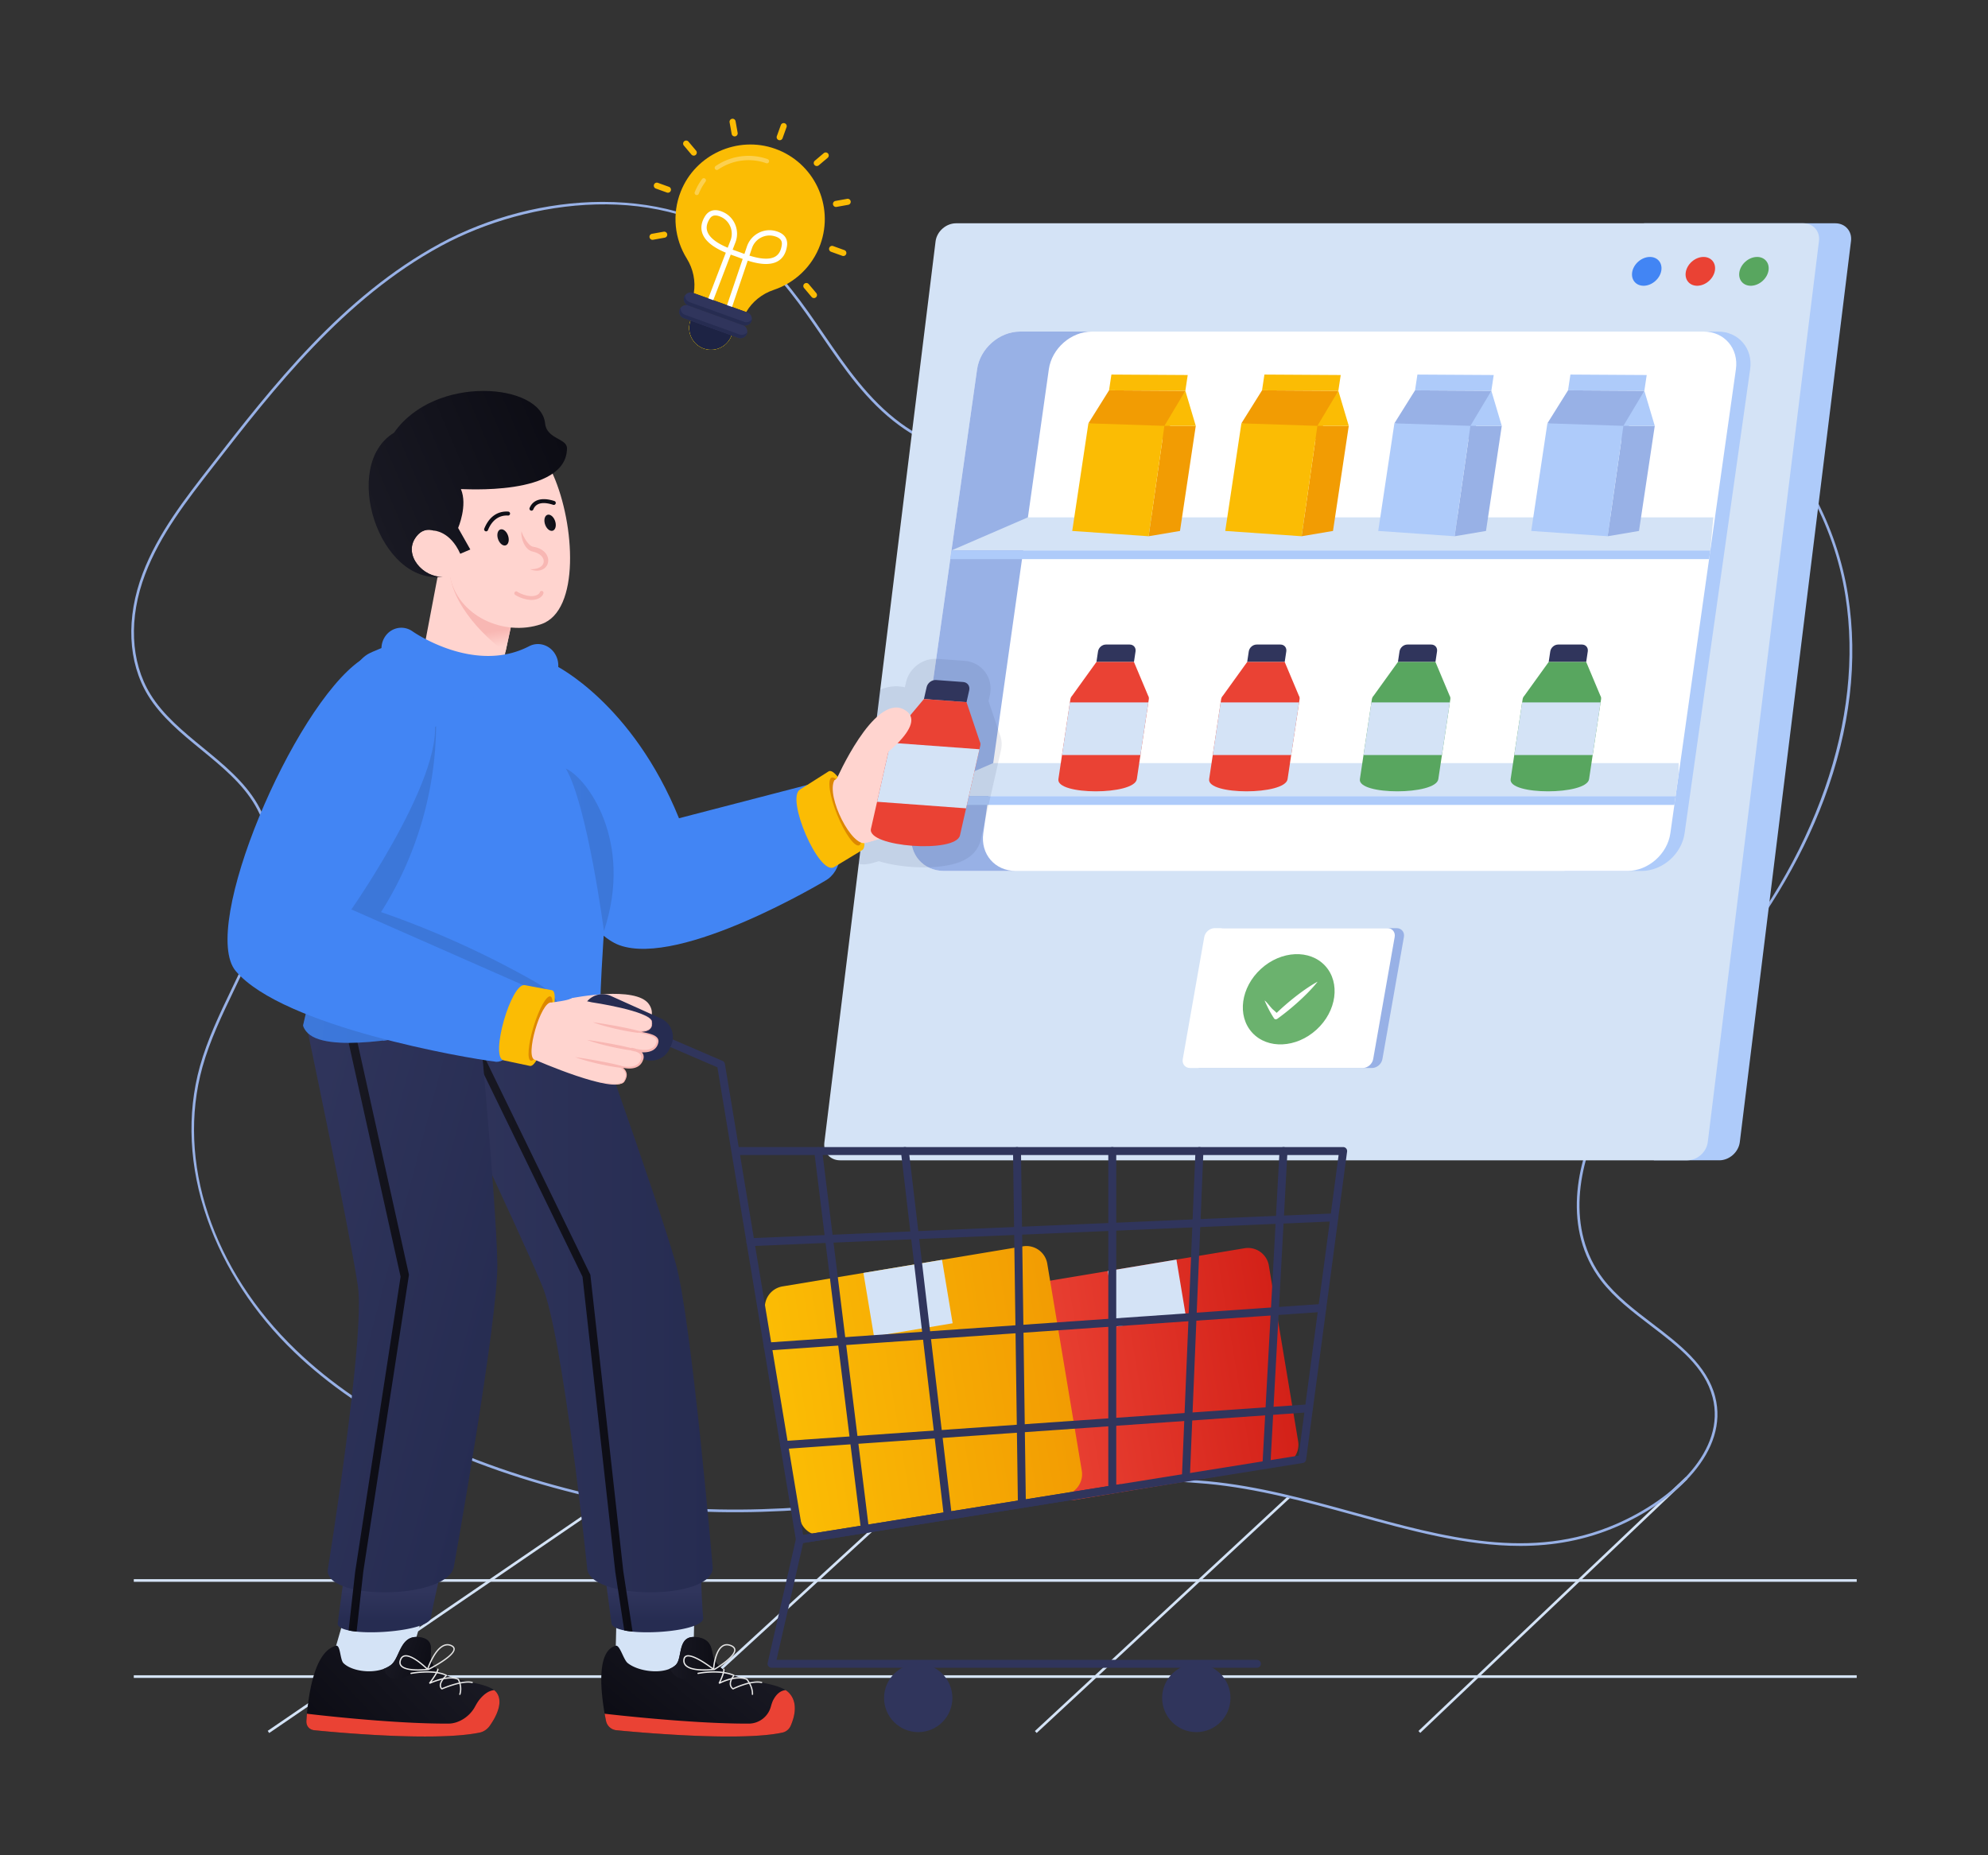 <svg xmlns="http://www.w3.org/2000/svg" enable-background="new 0 0 750 700" viewBox="0 0 750 700"><rect x="0" y="0" width="750" height="700" fill="#333333" stroke="none"/><path fill="#d4e3f6" d="M87.749 609.178h155.232v1.001H87.749z" transform="rotate(-34.341 165.365 609.678)" class="colord4e3f6 svgShape"/><path fill="#d4e3f6" d="M228.964 609.179H358.51v.999H228.964z" transform="rotate(-42.545 293.737 609.678)" class="colord4e3f6 svgShape"/><path fill="#d4e3f6" d="M373.34 608.605h130.521v.999H373.34z" transform="rotate(-42.861 438.6 609.105)" class="colord4e3f6 svgShape"/><path fill="#d4e3f6" d="M516.345 605.075H655.42v1H516.345z" transform="rotate(-43.535 585.883 605.575)" class="colord4e3f6 svgShape"/><path fill="#d4e3f6" d="M50.473 632.083h650v1h-650zM50.473 595.824h650v1h-650z" class="colord4e3f6 svgShape"/><path fill="#98b1e6" d="M573.49 583.277c-20.477 0-41.216-5.712-62.701-11.63-17.912-4.935-36.434-10.037-55.31-11.792-34.961-3.256-69.685.857-103.266 4.833-42.623 5.046-86.7 10.262-130.365-.057-47.628-11.26-84.91-29.586-110.813-54.467-14.99-14.392-26.338-31.763-32.82-50.232-6.874-19.582-7.84-39.502-2.797-57.605 2.81-10.086 7.452-19.757 11.942-29.11 3.01-6.27 6.123-12.753 8.652-19.299 5.344-13.8 9.725-33.686.245-50.05-4.811-8.294-12.686-14.74-20.302-20.975-7.443-6.095-15.14-12.396-20.085-20.469-7.683-12.546-8.42-29.363-2.023-46.14 5.72-15.028 15.884-28.084 25.713-40.709 23.207-29.846 49.51-63.674 86.467-83.7 18.543-10.04 40.178-15.615 60.92-15.7h.48c22.47 0 42.161 6.367 56.981 18.43 10.853 8.841 18.78 20.42 26.447 31.619 8.26 12.064 16.8 24.54 28.97 33.456 20.295 14.869 50.407 19.325 82.605 12.226 22.372-4.922 43.496-14.434 63.925-23.633 5.29-2.382 10.761-4.845 16.166-7.19 24.51-10.63 53.615-21.295 83.666-19.744 26.783 1.379 52.97 13.176 73.739 33.219 19.963 19.264 33.197 44.128 37.261 70.009 3.877 24.689.836 50.58-9.04 76.954-8.835 23.59-23.265 47.335-41.732 68.666-3.74 4.32-7.689 8.624-11.506 12.787-11.02 12.015-22.416 24.44-30.134 38.676-9.312 17.192-14.197 42.212.019 60.876 4.912 6.44 11.867 11.745 18.593 16.873 10.138 7.73 20.622 15.724 23.687 27.576 5.277 20.4-14.707 39.267-36.853 48.917-12.218 5.322-24.427 7.385-36.732 7.385zm-144.555-25.6c8.852 0 17.733.353 26.636 1.182 18.964 1.764 37.53 6.877 55.483 11.823 34.22 9.426 66.542 18.33 98.768 4.294 21.756-9.48 41.413-27.922 36.283-47.751-2.978-11.517-12.861-19.052-23.325-27.03-6.778-5.17-13.788-10.514-18.782-17.063-14.505-19.042-9.563-44.491-.102-61.959 7.777-14.344 19.214-26.814 30.276-38.875 3.813-4.157 7.757-8.457 11.487-12.766 39.42-45.535 57.842-98.316 50.54-144.811-8.586-54.675-56.932-99.648-110.063-102.384-29.837-1.532-58.814 9.081-83.217 19.664-5.399 2.34-10.866 4.803-16.153 7.184-20.476 9.22-41.648 18.753-64.12 23.698-32.481 7.162-62.884 2.643-83.412-12.397-12.307-9.016-20.897-21.563-29.204-33.697-7.627-11.14-15.513-22.659-26.254-31.408-33.517-27.284-84.287-20.486-117.273-2.627-36.772 19.926-63.007 53.666-86.154 83.435-9.784 12.568-19.901 25.563-25.567 40.45-6.287 16.486-5.58 32.983 1.94 45.263 4.857 7.928 12.488 14.175 19.867 20.216 7.684 6.292 15.63 12.797 20.533 21.247 9.679 16.708 5.245 36.91-.177 50.914-2.544 6.582-5.665 13.084-8.683 19.372-4.471 9.313-9.094 18.944-11.88 28.944-9.886 35.481 3.658 76.423 35.346 106.848 25.772 24.755 62.9 42.996 110.35 54.215 43.496 10.278 87.48 5.072 130.018.036 25.093-2.97 50.828-6.016 76.84-6.016z" class="color98b1e6 svgShape"/><path fill="#d4e3f6" d="m262.022 606.872-.654 26.868-23.126 2.542-5.13-3.414-.797-11.916.612-25.212z" class="colord4e3f6 svgShape"/><linearGradient id="a" x1="137.815" x2="105.103" y1="49.624" y2="91.405" gradientTransform="rotate(1.388 -23322.043 6050.56)" gradientUnits="userSpaceOnUse"><stop offset="0" stop-color="#191923" class="stopColor191923 svgShape"/><stop offset="1" stop-color="#0c0c14" class="stopColor0c0c14 svgShape"/></linearGradient><path fill="url(#a)" d="M299.169 648.822h-.013a20.625 20.625 0 0 1-.88 2.365 4.398 4.398 0 0 1-3.072 2.512c-.667.143-1.386.284-2.132.4-16.219 2.656-49.943-.247-60.489-1.272a4.444 4.444 0 0 1-3.959-3.545c-.19-.92-.354-1.799-.518-2.678-2.135-12.586-2.083-23.978 4.204-25.655 1.535-.4 2.897 5.256 4.497 6.528 3.617 2.887 11.16 4.105 15.823 2.176.885-.376 1.652-.849 2.29-1.443 2.77-2.626.344-11.438 7.895-10.512 6.414.78 5.46 5.677 6.503 8.037.766 1.755 1.993 3.125 3.491 4.236 6.477 4.706 18.33 4.358 23.58 7.722.483.303.913.645 1.275 1.026 2.845 2.986 2.428 7.049 1.505 10.103z"/><linearGradient id="b" x1="113.897" x2="134.078" y1="54.125" y2="54.125" gradientTransform="rotate(1.388 -23322.043 6050.56)" gradientUnits="userSpaceOnUse"><stop offset="0" stop-color="#191923" class="stopColor191923 svgShape"/><stop offset="1" stop-color="#0c0c14" class="stopColor0c0c14 svgShape"/></linearGradient><path fill="url(#b)" d="M272.81 629.97c-.201.05-.44.083-.732.063-1.788-.084-3.212-.45-4.99.143-1.846.619-3.49 1.693-5.273 2.459-1.782.765-3.848 1.192-5.648.46-1.55-.635-2.63-2.014-3.537-3.442.885-.376 1.652-.849 2.29-1.443 2.77-2.626.344-11.438 7.895-10.512 6.414.78 5.46 5.677 6.503 8.037.766 1.755 1.993 3.125 3.491 4.236z"/><path fill="#ea4234" d="M299.165 648.827h-.013a20.637 20.637 0 0 1-.88 2.366 4.397 4.397 0 0 1-3.072 2.511c-.667.144-1.386.285-2.132.4-16.22 2.656-49.943-.246-60.488-1.271a4.445 4.445 0 0 1-3.96-3.545c-.19-.92-.354-1.8-.518-2.68l.013-.012s32.175 3.817 54.354 3.731a8.683 8.683 0 0 0 8.336-6.359c.293-1.062.616-2.012.941-2.602.737-1.375 1.763-2.677 3.184-3.305.47-.2.95-.322 1.455-.363.483.304.912.646 1.275 1.026 2.845 2.987 2.428 7.049 1.505 10.103z" class="colorea4234 svgShape"/><linearGradient id="c" x1="132.485" x2="145.612" y1="62.663" y2="62.663" gradientTransform="rotate(1.388 -23322.043 6050.56)" gradientUnits="userSpaceOnUse"><stop offset="0" stop-color="#ececec" class="stopColorececec svgShape"/><stop offset=".987" stop-color="#e0e0e0" class="stopColore0e0e0 svgShape"/></linearGradient><path fill="url(#c)" d="M283.869 639.513h-.01a.25.25 0 0 1-.24-.26c.113-2.703-1.74-5.095-2.026-5.447-4.119-1.673-10.096 1.503-10.157 1.535l-.343-.33c2.01-4.095 1.755-5.058 1.743-5.097a.243.243 0 0 1 .13-.323.258.258 0 0 1 .333.134c.07.159.317 1.113-1.44 4.85 1.72-.808 6.425-2.699 9.983-1.207l.093.068c.095.109 2.313 2.723 2.184 5.838a.25.25 0 0 1-.25.239z"/><linearGradient id="d" x1="124.421" x2="148.958" y1="62.254" y2="62.254" gradientTransform="rotate(1.388 -23322.043 6050.56)" gradientUnits="userSpaceOnUse"><stop offset="0" stop-color="#ececec" class="stopColorececec svgShape"/><stop offset=".987" stop-color="#e0e0e0" class="stopColore0e0e0 svgShape"/></linearGradient><path fill="url(#d)" d="m276.637 637.44-.265-.027c-.649-.508-1.01-1.145-1.076-1.893-.12-1.367.79-2.721 1.225-3.283-5.36-2.156-13.028-.638-13.106-.622a.254.254 0 0 1-.295-.195.25.25 0 0 1 .196-.295c.332-.066 8.199-1.623 13.711.782l.086.397c-.015.016-1.455 1.642-1.32 3.174.05.557.308 1.043.769 1.443 1.034-.494 7.005-3.231 10.819-2.363a.25.25 0 0 1-.11.488c-3.925-.888-10.567 2.361-10.634 2.394z"/><linearGradient id="e" x1="118.951" x2="138.548" y1="53.667" y2="53.667" gradientTransform="rotate(1.388 -23322.043 6050.56)" gradientUnits="userSpaceOnUse"><stop offset="0" stop-color="#ececec" class="stopColorececec svgShape"/><stop offset=".987" stop-color="#e0e0e0" class="stopColore0e0e0 svgShape"/></linearGradient><path fill="url(#e)" d="M265.676 630.339c-2.506 0-5.559-.32-7.03-1.71-.648-.614-.943-1.386-.876-2.296.063-.845.4-1.406 1.003-1.67 2.427-1.061 8.616 3.49 10.205 4.706.159-1.604.87-6.835 3.483-8.517.952-.615 2.052-.693 3.27-.23 1.08.408 1.659 1.016 1.723 1.804.24 2.976-7.47 7.458-7.799 7.647l-.092.032c-.151.02-1.836.234-3.887.234zm3.854-.482h.006-.006zm-9.874-4.86a1.7 1.7 0 0 0-.682.124c-.425.187-.656.595-.705 1.25-.057.762.179 1.382.721 1.894 1.996 1.886 7.439 1.627 9.602 1.437-2.15-1.644-6.657-4.706-8.936-4.706zm14.582-4.169c-.543 0-1.046.148-1.506.444-2.508 1.614-3.157 7.086-3.273 8.337 2.198-1.276 7.673-4.95 7.496-7.143-.047-.58-.518-1.042-1.4-1.377-.461-.174-.9-.26-1.317-.26z"/><linearGradient id="f" x1="246.732" x2="246.732" y1="600.256" y2="612.033" gradientUnits="userSpaceOnUse"><stop offset="0" stop-color="#30355c" class="stopColor30355c svgShape"/><stop offset=".997" stop-color="#262c51" class="stopColor262c51 svgShape"/></linearGradient><path fill="url(#f)" d="M265.28 610.415c.388 3.818-14.48 5.976-24.866 5.349-.223-.011-.435-.032-.638-.042-.394-.031-.769-.072-1.133-.104-.284-.03-.567-.061-.84-.092-.071-.02-.152-.02-.223-.031a26.999 26.999 0 0 1-2.075-.338c-2.813-.562-4.695-1.467-4.834-2.783l-1.846-13.956-.649-4.911 3.96-.357 2.561-.238.456-.04 1.225-.109 1.094-.099.88-.08 25.995-2.39c0 .223.085 3.24.21 6.957.173 4.657.435 10.419.723 13.264z"/><linearGradient id="g" x1="159.996" x2="268.89" y1="479.368" y2="479.368" gradientUnits="userSpaceOnUse"><stop offset="0" stop-color="#30355c" class="stopColor30355c svgShape"/><stop offset=".997" stop-color="#262c51" class="stopColor262c51 svgShape"/></linearGradient><path fill="url(#g)" d="M268.89 591.49c-.024 12.483-47.426 12.392-47.402-.092 0 0-9.046-87.228-16.896-106.146-8.849-21.36-44.596-96.51-44.596-96.51l35.708-30.812 20.813 6.662s31.512 87.475 38.46 112.263c5.923 21.161 13.913 114.634 13.913 114.634z"/><linearGradient id="h" x1="176.461" x2="238.643" y1="503.684" y2="503.684" gradientUnits="userSpaceOnUse"><stop offset="0" stop-color="#191923" class="stopColor191923 svgShape"/><stop offset="1" stop-color="#0c0c14" class="stopColor0c0c14 svgShape"/></linearGradient><path fill="url(#h)" d="M238.643 615.618c-.284-.03-.567-.061-.84-.092-.071-.02-.152-.02-.223-.031a26.999 26.999 0 0 1-2.075-.338l-2.38-15.546-.99-6.461-12.37-111.432-43.304-88.941 2.857-1.027 43.405 89.224.02.142 12.41 111.756 1.12 7.302 2.37 15.444z"/><path fill="#d4e3f6" d="m160.23 606.872-7.772 26.868-23.8 2.542-4.225-3.414 2.36-11.916 7.291-25.212z" class="colord4e3f6 svgShape"/><linearGradient id="i" x1="1986.679" x2="1953.968" y1="4.683" y2="46.465" gradientTransform="matrix(.993 .024 -.289 1 -1800.855 568.499)" gradientUnits="userSpaceOnUse"><stop offset="0" stop-color="#191923" class="stopColor191923 svgShape"/><stop offset="1" stop-color="#0c0c14" class="stopColor0c0c14 svgShape"/></linearGradient><path fill="url(#i)" d="M186.263 648.822h-.013a28.309 28.309 0 0 1-1.507 2.365c-.915 1.286-2.298 2.214-3.737 2.512-.705.143-1.462.284-2.238.4-16.922 2.656-49.877-.247-60.151-1.272-1.911-.18-3.142-1.612-3.02-3.545.053-.92.122-1.799.19-2.678 1.2-12.586 4.27-23.978 11.002-25.655 1.64-.4 1.503 5.256 2.767 6.528 2.852 2.887 10.073 4.105 15.247 2.176.984-.376 1.876-.849 2.672-1.443 3.465-2.626 3.374-11.438 10.68-10.512 6.207.78 3.955 5.677 4.373 8.037.301 1.755 1.165 3.125 2.37 4.236 5.23 4.706 17.174 4.358 21.533 7.722.403.303.742.645 1.003 1.026 2.054 2.986.561 7.049-1.171 10.103z"/><linearGradient id="j" x1="1962.762" x2="1982.943" y1="9.184" y2="9.184" gradientTransform="matrix(.993 .024 -.289 1 -1800.855 568.499)" gradientUnits="userSpaceOnUse"><stop offset="0" stop-color="#191923" class="stopColor191923 svgShape"/><stop offset="1" stop-color="#0c0c14" class="stopColor0c0c14 svgShape"/></linearGradient><path fill="url(#j)" d="M164.897 629.97a2.535 2.535 0 0 1-.747.063c-1.767-.084-3.093-.45-5.029.143-2.009.619-3.938 1.693-5.923 2.459-1.985.765-4.165 1.192-5.77.46-1.381-.635-2.097-2.014-2.625-3.442.984-.376 1.876-.849 2.672-1.443 3.465-2.626 3.374-11.438 10.68-10.512 6.207.78 3.955 5.677 4.373 8.037.301 1.755 1.165 3.125 2.37 4.236z"/><path fill="#ea4234" d="M186.258 648.827h-.014a28.308 28.308 0 0 1-1.506 2.366c-.916 1.286-2.298 2.213-3.737 2.511a41.82 41.82 0 0 1-2.238.4c-16.923 2.656-49.878-.246-60.152-1.271-1.91-.18-3.141-1.613-3.02-3.545.054-.92.123-1.8.191-2.68l.017-.012s31.164 3.817 53.365 3.731c3.89-.015 7.995-2.613 10.02-6.359.575-1.062 1.15-2.012 1.632-2.602 1.1-1.375 2.472-2.677 4.06-3.305a5.52 5.52 0 0 1 1.55-.363c.403.304.741.646 1.003 1.026 2.054 2.987.56 7.049-1.171 10.103z" class="colorea4234 svgShape"/><linearGradient id="k" x1="1981.334" x2="1994.486" y1="17.721" y2="17.721" gradientTransform="matrix(.993 .024 -.289 1 -1800.855 568.499)" gradientUnits="userSpaceOnUse"><stop offset="0" stop-color="#ececec" class="stopColorececec svgShape"/><stop offset=".987" stop-color="#e0e0e0" class="stopColore0e0e0 svgShape"/></linearGradient><path fill="url(#k)" d="M173.495 639.513a.251.251 0 0 1-.24-.323c.812-2.645-.339-4.983-.561-5.398-3.675-1.655-10.477 1.523-10.546 1.555l-.306-.376c3.094-4.095 3.107-5.08 3.107-5.12-.025-.136.066-.255.202-.28.133-.028.267.076.292.211.029.158.023 1.097-2.641 4.736 2.021-.83 7.07-2.609 10.177-1.146l.108.099c.066.11 1.604 2.744.648 5.865a.25.25 0 0 1-.24.177z"/><linearGradient id="l" x1="1973.275" x2="1997.833" y1="17.317" y2="17.317" gradientTransform="matrix(.993 .024 -.289 1 -1800.855 568.499)" gradientUnits="userSpaceOnUse"><stop offset="0" stop-color="#ececec" class="stopColorececec svgShape"/><stop offset=".987" stop-color="#e0e0e0" class="stopColore0e0e0 svgShape"/></linearGradient><path fill="url(#l)" d="m166.795 637.445-.276-.051a2.042 2.042 0 0 1-.636-1.576c.051-1.476 1.49-3.013 2.115-3.613-4.784-2.11-12.786-.605-12.868-.59-.136.035-.267-.061-.293-.198a.25.25 0 0 1 .198-.292c.35-.07 8.63-1.625 13.518.787l.052.414c-.022.019-2.166 1.882-2.222 3.51-.014.414.108.77.375 1.081 1.159-.492 7.853-3.219 11.435-2.358a.25.25 0 0 1-.118.486c-3.693-.892-11.205 2.367-11.28 2.4z"/><linearGradient id="m" x1="1967.805" x2="1987.42" y1="8.726" y2="8.726" gradientTransform="matrix(.993 .024 -.289 1 -1800.855 568.499)" gradientUnits="userSpaceOnUse"><stop offset="0" stop-color="#ececec" class="stopColorececec svgShape"/><stop offset=".987" stop-color="#e0e0e0" class="stopColore0e0e0 svgShape"/></linearGradient><path fill="url(#m)" d="M157.751 630.338c-2.504 0-5.48-.32-6.615-1.71-.519-.634-.622-1.427-.306-2.356.321-.948.892-1.522 1.696-1.708 2.75-.64 7.463 3.665 8.675 4.83.554-1.54 2.788-7.23 6.046-8.713.997-.453 2.004-.472 2.996-.056.852.359 1.294.871 1.316 1.524.095 2.898-8.786 7.424-9.799 7.931l-.08.025c-.155.02-1.885.233-3.929.233zm3.897-.481h.007-.007zm-8.51-4.86c-.173 0-.34.017-.5.054-.632.146-1.069.599-1.335 1.38-.26.767-.188 1.383.22 1.88 1.526 1.87 7.134 1.569 9.265 1.382-1.182-1.122-5.147-4.697-7.65-4.697zm15.674-4.17c-.453 0-.906.103-1.358.309-3.04 1.383-5.24 6.946-5.78 8.428 2.765-1.4 9.456-5.252 9.385-7.399-.014-.446-.345-.799-1.01-1.079a3.158 3.158 0 0 0-1.237-.259z"/><linearGradient id="n" x1="2096.146" x2="2096.146" y1="600.256" y2="612.033" gradientTransform="matrix(1 0 -.265 1 -1790.433 0)" gradientUnits="userSpaceOnUse"><stop offset="0" stop-color="#30355c" class="stopColor30355c svgShape"/><stop offset=".997" stop-color="#262c51" class="stopColor262c51 svgShape"/></linearGradient><path fill="url(#n)" d="M162.549 610.415c-.624 3.818-16.063 5.976-26.283 5.349-.22-.011-.427-.032-.627-.042-.386-.031-.75-.072-1.106-.104-.275-.03-.55-.061-.815-.092-.066-.02-.147-.02-.215-.031a23.756 23.756 0 0 1-1.985-.338c-2.665-.562-4.307-1.467-4.097-2.783l1.85-13.956.653-4.911 4.054-.357 2.625-.238.466-.04 1.255-.109 1.12-.099.901-.08 26.628-2.39c-.06.223-.774 3.24-1.634 6.957-1.06 4.657-2.324 10.419-2.79 13.264z"/><linearGradient id="o" x1="2009.41" x2="2118.304" y1="479.368" y2="479.368" gradientTransform="matrix(1 0 -.265 1 -1790.433 0)" gradientUnits="userSpaceOnUse"><stop offset="0" stop-color="#30355c" class="stopColor30355c svgShape"/><stop offset=".997" stop-color="#262c51" class="stopColor262c51 svgShape"/></linearGradient><path fill="url(#o)" d="M171.173 591.49c-3.331 12.483-50.71 12.392-47.378-.092 0 0 14.063-87.228 11.224-106.146-3.19-21.36-19.028-96.51-19.028-96.51l43.87-30.812 19.049 6.662s8.337 87.475 8.719 112.263c.316 21.161-16.456 114.634-16.456 114.634z"/><linearGradient id="p" x1="2025.875" x2="2088.057" y1="503.684" y2="503.684" gradientTransform="matrix(1 0 -.265 1 -1790.433 0)" gradientUnits="userSpaceOnUse"><stop offset="0" stop-color="#191923" class="stopColor191923 svgShape"/><stop offset="1" stop-color="#0c0c14" class="stopColor0c0c14 svgShape"/></linearGradient><path fill="url(#p)" d="M134.533 615.618c-.275-.03-.55-.061-.815-.092-.066-.02-.147-.02-.215-.031a23.756 23.756 0 0 1-1.985-.338l1.738-15.546.722-6.461 17.15-111.432-19.741-88.941 3.13-1.027 19.766 89.224-.017.142-17.197 111.756-.814 7.302-1.722 15.444z"/><path fill="#aecbfa" d="M692.413 84.249h-72.19l3.713 353.54h24.7c3.763 0 7.216-3.042 7.722-6.805L698.31 91.015c.5-3.723-2.134-6.766-5.897-6.766z" class="coloraecbfa svgShape"/><path fill="#d4e3f6" d="M686.222 91.015 644.27 430.983c-.506 3.764-3.959 6.807-7.722 6.807H316.902c-3.763 0-6.397-3.043-5.891-6.807l41.952-339.968c.5-3.723 3.953-6.766 7.717-6.766h319.645c3.763 0 6.398 3.043 5.897 6.766z" class="colord4e3f6 svgShape"/><ellipse cx="621.259" cy="102.383" fill="#4285f4" rx="6.068" ry="4.87" transform="rotate(-41.855 621.259 102.383)" class="color4285f4 svgShape"/><ellipse cx="641.477" cy="102.383" fill="#ea4234" rx="6.068" ry="4.87" transform="rotate(-41.855 641.477 102.383)" class="colorea4234 svgShape"/><ellipse cx="661.696" cy="102.383" fill="#58a65f" rx="6.068" ry="4.87" transform="rotate(-41.855 661.696 102.383)" class="color58a65f svgShape"/><path fill="#aecbfa" d="M618.992 125.101h29.074c7.852 0 13.309 6.374 12.2 14.226l-24.73 175.056c-1.108 7.851-8.366 14.225-16.218 14.225h-29.074L618.992 125.1z" class="coloraecbfa svgShape"/><path fill="#ffffff" d="m368.62 139.327-24.729 175.056c-1.109 7.851 4.365 14.225 12.217 14.225h257.84c7.852 0 15.11-6.374 16.219-14.225l24.728-175.056c1.11-7.852-4.347-14.226-12.2-14.226h-257.84c-7.851 0-15.126 6.374-16.235 14.226z" class="colorfff svgShape"/><path fill="#98b1e6" d="m370.958 314.383 24.73-175.056c1.108-7.851 8.383-14.226 16.235-14.226h-27.067c-7.852 0-15.126 6.375-16.236 14.226l-24.729 175.056c-1.109 7.851 4.365 14.225 12.217 14.225h27.067c-7.853 0-13.326-6.374-12.217-14.225z" class="color98b1e6 svgShape"/><path fill="#d4e3f6" d="M633.296 287.922h-258.6l-28.83 12.478h286.276l1.154-8.171" class="colord4e3f6 svgShape"/><path fill="#aecbfa" d="m345.745 301.26-.343 2.431h286.275l.465-3.29H345.867z" class="coloraecbfa svgShape"/><path fill="#d4e3f6" d="M358.966 207.672H645.24l1.154-12.479h-258.6z" class="colord4e3f6 svgShape"/><path fill="#aecbfa" d="m358.844 208.531-.343 2.431h286.275l.465-3.29H358.966z" class="coloraecbfa svgShape"/><path fill="#30355c" d="M328.646 325.75c.02 0 .04-.01.06-.01l.04-.01c.12-.03.19-.05.25-.07l.26-.06s.84-.24 2.28-.67c4.69 1.47 10.96 2.33 16.96 2.33 5.8 0 11.35-.8 15.02-2.62 4.62-2.3 6.03-5.8 6.45-7.68l7.67-33.89v-.01c.48-2.12.28-4.3-.57-6.25l-4.13-12.31.52-2.3c.68-3.04.03-6.19-1.79-8.64-1.81-2.45-4.62-3.98-7.71-4.21l-10.19-.75c-5.61-.41-10.75 3.42-11.98 8.88l-.42 1.85c-2.73-.66-5.61-.48-8.46.55-.5.179-.996.393-1.487.625l-7.826 65.375c2.006.444 3.75.238 5.053-.13z" opacity=".1" class="color30355c svgShape"/><path fill="#98b1e6" d="M517.6 402.96h-65.147c-1.846 0-3.08-1.497-2.755-3.344l8.112-46.079c.325-1.846 2.086-3.343 3.932-3.343h65.147c1.846 0 3.08 1.497 2.754 3.343l-8.112 46.08c-.325 1.846-2.085 3.343-3.931 3.343z" class="color98b1e6 svgShape"/><path fill="#ffffff" d="M514.116 402.96H448.97c-1.847 0-3.08-1.497-2.755-3.344l8.112-46.079c.325-1.846 2.085-3.343 3.932-3.343h65.146c1.847 0 3.08 1.497 2.755 3.343l-8.112 46.08c-.325 1.846-2.085 3.343-3.932 3.343z" class="colorfff svgShape"/><ellipse cx="486.188" cy="377.032" fill="#6bb26e" rx="18.666" ry="15.533" transform="rotate(-42.372 486.187 377.032)" class="color6bb26e svgShape"/><path fill="#ffffff" d="M497.09 370.391c-1.068 1.381-2.232 2.642-3.419 3.874a77.99 77.99 0 0 1-3.685 3.55 94.324 94.324 0 0 1-7.902 6.445l-.15.11c-.444.323-1.01.275-1.265-.11a42.514 42.514 0 0 1-1.534-2.523c-.477-.87-1.675-3.298-2.053-4.25.85.556 2.353 2.723 3.106 3.36.373.323.74.649 1.1.983.117.11.234.218.351.33a95.43 95.43 0 0 1 6.968-6.034 81.241 81.241 0 0 1 4.108-3.029c1.41-.96 2.842-1.894 4.375-2.706z" class="colorfff svgShape"/><path fill="#f29c03" d="m439.086 165.896 8.104-18.446-28.789-.173-7.787 12.447z" class="colorf29c03 svgShape"/><path fill="#f29c03" d="m445.17 200.327 5.95-39.646h-11.835l-5.951 41.646z" class="colorf29c03 svgShape"/><path fill="#fbbc04" d="m433.334 202.327 5.95-41.646-28.672-.956-6.095 40.602zM451.12 160.68h-11.835l7.904-13.231zM418.401 147.277l28.788.172.893-5.951-28.787-.174z" class="colorfbbc04 svgShape"/><path fill="#f29c03" d="m496.807 165.896 8.104-18.446-28.789-.173-7.787 12.447z" class="colorf29c03 svgShape"/><path fill="#f29c03" d="m502.89 200.327 5.952-39.646h-11.837l-5.95 41.646z" class="colorf29c03 svgShape"/><path fill="#fbbc04" d="m491.054 202.327 5.951-41.646-28.672-.956-6.095 40.602zM508.842 160.68h-11.837l7.905-13.231zM476.122 147.277l28.788.172.893-5.951-28.787-.174z" class="colorfbbc04 svgShape"/><path fill="#98b1e6" d="m554.528 165.896 8.104-18.446-28.789-.173-7.788 12.447z" class="color98b1e6 svgShape"/><path fill="#98b1e6" d="m560.612 200.327 5.95-39.646h-11.836l-5.95 41.646z" class="color98b1e6 svgShape"/><path fill="#aecbfa" d="m548.775 202.327 5.951-41.646-28.672-.956-6.095 40.602zM566.563 160.68h-11.837l7.905-13.231zM533.843 147.277l28.788.172.893-5.951-28.787-.174z" class="coloraecbfa svgShape"/><path fill="#98b1e6" d="m612.249 165.896 8.104-18.446-28.789-.173-7.788 12.447z" class="color98b1e6 svgShape"/><path fill="#98b1e6" d="m618.333 200.327 5.95-39.646h-11.836l-5.95 41.646z" class="color98b1e6 svgShape"/><path fill="#aecbfa" d="m606.496 202.327 5.951-41.646-28.672-.956-6.095 40.602zM624.284 160.68h-11.837l7.905-13.231zM591.564 147.277l28.788.172.893-5.951-28.787-.174z" class="coloraecbfa svgShape"/><path fill="#30355c" d="M426.202 243.19h-8.984c-1.428 0-2.758 1.158-2.973 2.585l-.599 3.99H427.8l.599-3.99c.214-1.427-.77-2.584-2.197-2.584z" class="color30355c svgShape"/><path fill="#ea4234" d="m404.482 262.49 9.164-12.724H427.8l5.344 12.723c.245.364.34.821.269 1.293l-4.532 30.19c-.92 6.132-30.508 6.132-29.588 0l4.532-30.19c.07-.471.303-.928.657-1.293z" class="colorea4234 svgShape"/><path fill="#d4e3f6" d="m433.226 265.029-2.98 19.856h-29.588l2.98-19.856z" class="colord4e3f6 svgShape"/><path fill="#30355c" d="M483.074 243.19h-8.985c-1.427 0-2.758 1.158-2.972 2.585l-.6 3.99h14.154l.6-3.99c.213-1.427-.77-2.584-2.197-2.584z" class="color30355c svgShape"/><path fill="#ea4234" d="m461.354 262.49 9.164-12.724h14.153l5.345 12.723c.244.364.34.821.268 1.293l-4.531 30.19c-.92 6.132-30.508 6.132-29.588 0l4.531-30.19c.071-.471.304-.928.658-1.293z" class="colorea4234 svgShape"/><path fill="#d4e3f6" d="m490.098 265.029-2.981 19.856h-29.588l2.98-19.856z" class="colord4e3f6 svgShape"/><path fill="#30355c" d="M539.945 243.19h-8.984c-1.428 0-2.759 1.158-2.973 2.585l-.599 3.99h14.154l.599-3.99c.214-1.427-.77-2.584-2.197-2.584z" class="color30355c svgShape"/><path fill="#58a65f" d="m518.225 262.49 9.164-12.724h14.153l5.345 12.723c.245.364.34.821.269 1.293l-4.532 30.19c-.92 6.132-30.508 6.132-29.588 0l4.532-30.19c.07-.471.303-.928.657-1.293z" class="color58a65f svgShape"/><path fill="#d4e3f6" d="m546.969 265.029-2.98 19.856H514.4l2.981-19.856z" class="colord4e3f6 svgShape"/><path fill="#30355c" d="M596.816 243.19h-8.984c-1.427 0-2.758 1.158-2.972 2.585l-.6 3.99h14.154l.599-3.99c.214-1.427-.77-2.584-2.197-2.584z" class="color30355c svgShape"/><path fill="#58a65f" d="m575.096 262.49 9.165-12.724h14.153l5.344 12.723c.245.364.34.821.27 1.293l-4.532 30.19c-.92 6.132-30.509 6.132-29.588 0l4.531-30.19c.071-.471.303-.928.657-1.293z" class="color58a65f svgShape"/><path fill="#d4e3f6" d="m603.84 265.029-2.98 19.856h-29.588l2.98-19.856z" class="colord4e3f6 svgShape"/><linearGradient id="q" x1="-787.321" x2="-693.002" y1="514.611" y2="514.611" gradientTransform="matrix(.986 -.164 .164 .986 1083.168 -110.894)" gradientUnits="userSpaceOnUse"><stop offset="0" stop-color="#ea4234" class="stopColorea4234 svgShape"/><stop offset=".997" stop-color="#d32118" class="stopColord32118 svgShape"/></linearGradient><path fill="url(#q)" d="m483.19 552.979-77.309 12.888a7.972 7.972 0 0 1-9.173-6.553l-11.05-66.287a7.972 7.972 0 0 1 6.552-9.174l77.308-12.887a7.972 7.972 0 0 1 9.174 6.552l11.05 66.287a7.972 7.972 0 0 1-6.552 9.174z"/><path fill="#d4e3f6" d="M419.465 477.265h26.286v21.219h-26.286z" transform="rotate(-9.464 432.608 487.875)" class="colord4e3f6 svgShape"/><linearGradient id="r" x1="-883.246" x2="-775.339" y1="506.146" y2="506.146" gradientTransform="matrix(.986 -.164 .164 .986 1083.168 -110.894)" gradientUnits="userSpaceOnUse"><stop offset="0" stop-color="#fbbc04" class="stopColorfbbc04 svgShape"/><stop offset="1" stop-color="#f29c03" class="stopColorf29c03 svgShape"/></linearGradient><path fill="url(#r)" d="m401.567 564.076-90.713 15.122a7.972 7.972 0 0 1-9.173-6.552l-13.02-78.104a7.972 7.972 0 0 1 6.552-9.174l90.712-15.122a7.972 7.972 0 0 1 9.174 6.553l13.02 78.103a7.972 7.972 0 0 1-6.552 9.174z"/><path fill="#d4e3f6" d="M327.529 477.642h30.073v24.276h-30.073z" transform="rotate(-9.464 342.565 489.78)" class="colord4e3f6 svgShape"/><path fill="#30355c" d="M301.766 582.357a1.5 1.5 0 0 1-1.478-1.254l-24.343-146.53-.01-.057-5.283-31.8-28.446-12.27a1.5 1.5 0 1 1 1.189-2.753l29.197 12.594a1.5 1.5 0 0 1 .885 1.131l5.214 31.379h228.031a1.5 1.5 0 0 1 1.487 1.698l-15.457 116.217a1.501 1.501 0 0 1-1.25 1.283l-189.497 30.343c-.08.013-.16.019-.24.019zm-22.577-146.56 23.814 143.343 186.922-29.93 15.085-113.413H279.19z" class="color30355c svgShape"/><path fill="#30355c" d="m477.784 554.173-.083-.002a1.5 1.5 0 0 1-1.416-1.58l6.437-118.375c.045-.828.763-1.447 1.58-1.417a1.5 1.5 0 0 1 1.416 1.58l-6.438 118.375a1.5 1.5 0 0 1-1.496 1.419zM447.415 558.384l-.063-.001a1.5 1.5 0 0 1-1.436-1.562l5.09-122.587a1.488 1.488 0 0 1 1.56-1.436 1.5 1.5 0 0 1 1.437 1.561l-5.09 122.587a1.5 1.5 0 0 1-1.498 1.438zM419.62 562.572a1.5 1.5 0 0 1-1.5-1.5V434.297a1.5 1.5 0 0 1 3 0v126.775a1.5 1.5 0 0 1-1.5 1.5zM385.497 567.381a1.5 1.5 0 0 1-1.5-1.48l-1.817-131.583a1.5 1.5 0 0 1 1.48-1.521c.833.005 1.508.651 1.52 1.48l1.818 131.583a1.5 1.5 0 0 1-1.48 1.521h-.02zM357.579 573.42a1.5 1.5 0 0 1-1.488-1.324L339.88 434.473a1.5 1.5 0 0 1 1.315-1.665c.817-.116 1.568.49 1.665 1.313l16.212 137.623a1.5 1.5 0 0 1-1.492 1.676zM326.312 578.426a1.5 1.5 0 0 1-1.487-1.317l-17.634-142.628a1.5 1.5 0 0 1 2.977-.368l17.635 142.63a1.5 1.5 0 0 1-1.49 1.683z" class="color30355c svgShape"/><path fill="#30355c" d="M474.184 629.26H291.08a1.5 1.5 0 0 1-1.462-1.832l10.688-46.904a1.5 1.5 0 0 1 1.226-1.149l120.768-19.338a1.5 1.5 0 1 1 .475 2.963l-119.769 19.178-10.045 44.083h181.224a1.5 1.5 0 0 1 0 3zM295.844 546.704a1.5 1.5 0 0 1-.103-2.996l197.967-13.845c.827-.074 1.543.565 1.6 1.392a1.5 1.5 0 0 1-1.391 1.6L295.949 546.7c-.035.003-.07.004-.105.004zM289.67 509.543a1.5 1.5 0 0 1-.103-2.996l209.179-14.559a1.494 1.494 0 0 1 1.6 1.392 1.5 1.5 0 0 1-1.392 1.6l-209.179 14.56-.105.003zM283.13 470.179a1.5 1.5 0 0 1-.062-3l220.262-9.353c.832-.05 1.527.608 1.562 1.436a1.5 1.5 0 0 1-1.435 1.562l-220.262 9.354h-.064z" class="color30355c svgShape"/><circle cx="451.324" cy="640.648" r="12.887" fill="#30355c" class="color30355c svgShape"/><circle cx="346.413" cy="640.648" r="12.887" fill="#30355c" class="color30355c svgShape"/><path fill="#4285f4" d="M311.271 332.329s-54.45 32.713-77.615 24.29c-20.186-7.338-46.807-72.048-46.807-72.048l22.814-33.42s28.875 14.143 46.496 57.579l47.657-12.372c10.74-3.336 20.406 28.917 7.455 35.97z" class="color4285f4 svgShape"/><path fill="#ffd4cf" d="m197.622 213.87-6.011 27.894-.007.001-.107.513-2.926 13.566c3.14 8.381-12.95 3.955-30.47-1.42l8.381-44.167 5.543.646 25.597 2.968z" class="colorffd4cf svgShape"/><linearGradient id="s" x1="-1008.853" x2="-1008.853" y1="230.868" y2="224.607" gradientTransform="matrix(.986 -.166 .166 .986 1145.08 -151.053)" gradientUnits="userSpaceOnUse"><stop offset="0" stop-color="#ffd4cf" class="stopColorffd4cf svgShape"/><stop offset="1" stop-color="#f8b7b3" class="stopColorf8b7b3 svgShape"/></linearGradient><path fill="url(#s)" d="M197.622 213.87s-6.923 32.133-6.929 32.135c-.44-.194-17.132-12.054-20.616-27.168-.818-3.552.082-6.11 1.948-7.934l25.597 2.968z"/><path fill="#4285f4" d="M191.492 313.8c-1.334 14.88-3.571 30.467-6.725 43.572-4.195 17.488-9.99 30.537-17.373 31.515-12.336 2.244-45.056 8.971-51.893.23-.616-.79-1.02-1.53-1.17-2.209l11.285-48.633s-2.661-32.444.549-59.014c1.8-14.85 5.44-27.862 12.414-32.334 1.419-.919 8.254-3.702 9.824-3.85 10.602-1.003 25.094 4.565 36.055 11.592 2.286 1.463 4.186 3.096 5.529 4.87 3.353 4.421 3.833 28.235 1.505 54.26z" class="color4285f4 svgShape"/><path fill="#4285f4" d="M187.364 257.399s-38.92 21.612-36.416 29.497c10.723 33.749-6.496 105.715-6.496 105.715 8.13-.946 77.294-7.478 82.222-9.957-1.705-18.024 11.747-108.7-9.975-123.159 0 0-19.11-12.606-29.335-2.096z" class="color4285f4 svgShape"/><path fill="#ffd4cf" d="M208.727 179.27c8.149 18.48 10.2 51.146-4.51 56.215-14.075 4.839-31.751-3.052-34.533-18.408-.841.235-1.685.402-2.524.511-.007.017-.036.015-.052.009-7.486.414-14.966-8.138-10.329-14.762 2.116-3.025 4.646-3.33 6.882-2.637-1.73-6.217-2.86-12.33-2.084-16.513 1.032-5.527 12.658-18.589 12.658-18.589s17.809-1.806 26.34 3.595c3.355 2.113 6.08 5.895 8.152 10.58z" class="colorffd4cf svgShape"/><linearGradient id="t" x1="-2188.111" x2="-2110.267" y1="509.403" y2="509.403" gradientTransform="rotate(-23.145 -1791.277 -5333.678) skewX(-.001)" gradientUnits="userSpaceOnUse"><stop offset="0" stop-color="#191923" class="stopColor191923 svgShape"/><stop offset="1" stop-color="#0c0c14" class="stopColor0c0c14 svgShape"/></linearGradient><path fill="url(#t)" d="M205.65 159.752c.594 5.926 8.242 5.628 8.246 9.341.019 18.43-40.08 15.28-40.01 15.443 2.618 6.156-1.05 14.663-1.05 14.663l4.595 8.123-3.796 1.623c-3.818-8.608-9.974-8.747-9.974-8.747-2.236-.693-4.766-.388-6.882 2.637-4.637 6.624 2.843 15.176 10.329 14.762-24.185 3.23-38.672-42.057-18.468-54.321 15.476-22.176 55.476-18.72 57.01-3.524z"/><linearGradient id="u" x1="-994.691" x2="-990.617" y1="186.439" y2="186.439" gradientTransform="rotate(-9.654 -328.66 -6913.778)" gradientUnits="userSpaceOnUse"><stop offset="0" stop-color="#191923" class="stopColor191923 svgShape"/><stop offset="1" stop-color="#0c0c14" class="stopColor0c0c14 svgShape"/></linearGradient><path fill="url(#u)" d="M209.291 196.256c.68 1.607.44 3.343-.537 3.884-.976.54-2.314-.321-2.993-1.928-.675-1.597-.435-3.334.541-3.875.976-.54 2.314.322 2.99 1.919z"/><path fill="#0f0f17" d="M200.504 192.679a.75.75 0 0 1-.694-1.033c1.293-3.177 4.702-4.122 9.35-2.601a.75.75 0 0 1-.467 1.426c-2.732-.895-6.249-1.32-7.494 1.741a.75.75 0 0 1-.695.467z" class="color0f0f17 svgShape"/><linearGradient id="v" x1="-1013.112" x2="-1009.038" y1="188.909" y2="188.909" gradientTransform="rotate(-9.654 -328.66 -6913.778)" gradientUnits="userSpaceOnUse"><stop offset="0" stop-color="#191923" class="stopColor191923 svgShape"/><stop offset="1" stop-color="#0c0c14" class="stopColor0c0c14 svgShape"/></linearGradient><path fill="url(#v)" d="M191.545 201.78c.68 1.607.44 3.344-.537 3.884-.976.541-2.314-.321-2.993-1.928-.675-1.597-.435-3.333.541-3.874.976-.54 2.315.321 2.99 1.918z"/><path fill="#0f0f17" d="M183.395 200.484a.75.75 0 0 1-.696-1.03c1.772-4.404 4.971-6.7 9.026-6.43a.75.75 0 0 1 .701.795c-.027.413-.366.744-.796.7-3.352-.19-6.028 1.74-7.539 5.495a.75.75 0 0 1-.696.47z" class="color0f0f17 svgShape"/><path fill="#f8b7b3" d="M196.762 200.456c.247.952.707 1.808 1.171 2.631.47.817 1.002 1.591 1.609 2.208.31.3.62.57.95.751.164.09.328.162.49.203.08.027.162.038.241.05l.369.074c1.04.21 2.096.57 3.028 1.232.93.635 1.746 1.604 2.065 2.797.335 1.18.075 2.563-.735 3.473-.779.947-1.935 1.346-2.978 1.439a6.517 6.517 0 0 1-2.99-.556c.995.01 1.961-.064 2.823-.34.854-.277 1.584-.77 1.975-1.417a2.403 2.403 0 0 0 .198-2.085c-.26-.678-.766-1.292-1.447-1.743-.665-.468-1.485-.78-2.34-.998l-.344-.088a3.908 3.908 0 0 1-1.28-.593 5.013 5.013 0 0 1-1.21-1.203c-.646-.884-1.05-1.848-1.33-2.828-.243-.982-.468-2.003-.265-3.007zM201.6 226.275l-.083.014c-2.221.354-5.446-.683-7.16-1.847a.718.718 0 1 1 .807-1.189c1.463.994 4.339 1.903 6.126 1.617 1.742-.288 2.223-1.01 2.36-1.421a.718.718 0 1 1 1.363.452c-.237.713-.995 1.963-3.413 2.374z" class="colorf8b7b3 svgShape"/><path fill="#fbbc04" d="m325.278 320.744-10.63 6.437c-5.657 3.341-18.353-26.02-12.81-29.3l10.76-6.833c4.19-2.487 16.869 27.21 12.68 29.696z" class="colorfbbc04 svgShape"/><ellipse cx="318.912" cy="306.171" fill="#dd8800" rx="3.311" ry="13.788" transform="rotate(-22.078 318.912 306.171)" class="colord80 svgShape"/><path fill="#ffd4cf" d="M314.765 294.42c-3.158 6.129 6.671 25.46 11.885 23.58l-.001-.014c.149.004 0 0 .404-.074 0 0 38.16-10.851 37.474-17.24-.392-3.593-2.899-4.27-5.474-4.04 3.666-1.239 7.319-3.517 5.542-7.473-.833-1.87-2.883-1.77-4.324-1.421 2.518-.972 6.995-3.338 5.058-7.284-1.357-2.754-5.998-.44-9.584.893 1.394-1.1 5.612-3.252 2.242-6.516-3.306-3.218-25.036 6.763-25.036 6.763" class="colorffd4cf svgShape"/><path fill="#ffd4cf" d="M355.745 281.347c1.394-1.1 5.612-3.252 2.242-6.516-3.306-3.218-25.036 6.763-25.036 6.763l22.794-.247zM360.271 287.738c2.518-.972 6.995-3.338 5.058-7.284-1.357-2.754-5.998-.44-9.584.893l4.526 6.39z" class="colorffd4cf svgShape"/><path fill="#ffd4cf" d="M359.053 296.632c3.666-1.239 7.319-3.517 5.542-7.473-.833-1.87-2.883-1.77-4.324-1.421l-1.218 8.894z" class="colorffd4cf svgShape"/><path fill="#ffd4cf" d="M327.053 317.912s38.16-10.851 37.474-17.24c-.392-3.593-2.899-4.27-5.474-4.04l-32 21.28z" class="colorffd4cf svgShape"/><path fill="#f8b7b3" d="M356.262 281.524c-1.413.686-2.854 1.299-4.302 1.898-1.447.6-2.918 1.143-4.38 1.706-1.48.516-2.953 1.052-4.45 1.522-1.498.47-3.002.923-4.538 1.272 1.429-.66 2.864-1.283 4.3-1.905l4.324-1.826 4.36-1.734c1.46-.559 2.924-1.113 4.41-1.608a.366.366 0 0 1 .276.675zM360.408 288.075c-1.528.73-3.085 1.386-4.648 2.029-1.562.644-3.147 1.23-4.724 1.838-1.595.56-3.183 1.14-4.795 1.656-1.612.514-3.231 1.013-4.883 1.402a276.428 276.428 0 0 1 4.646-2.036l4.668-1.96 4.705-1.866c1.576-.603 3.156-1.2 4.757-1.738a.365.365 0 0 1 .274.675zM359.609 296.895c-1.413.687-2.854 1.3-4.302 1.899-1.447.6-2.917 1.142-4.38 1.706-1.48.515-2.953 1.051-4.45 1.522-1.498.47-3.002.922-4.538 1.271a201.38 201.38 0 0 1 4.3-1.905l4.324-1.826 4.36-1.733c1.46-.56 2.924-1.113 4.41-1.609a.366.366 0 0 1 .276.675z" class="colorf8b7b3 svgShape"/><path fill="#f8b7b3" d="M355.744 281.347c1.082-.95 2.385-1.771 2.983-3.021.672-1.223-.172-2.634-1.202-3.356-.495-.295-1.21-.336-1.888-.332-.689.004-1.394.108-2.092.223a38.678 38.678 0 0 0-4.18 1.002c-2.772.787-5.503 1.754-8.237 2.716-1.368.481-2.728.986-4.085 1.502l-4.092 1.513c2.563-1.388 5.212-2.602 7.897-3.736a75.384 75.384 0 0 1 8.24-2.962c1.413-.392 2.84-.75 4.308-.972.737-.097 1.478-.184 2.243-.165.754.023 1.567.074 2.311.57.4.265.564.574.838.86.212.331.443.648.568 1.038.301.751.213 1.662-.197 2.33-.853 1.332-2.204 2.01-3.415 2.79z" class="colorf8b7b3 svgShape"/><path fill="#f8b7b3" d="M360.271 287.738c1.513-.807 2.992-1.725 4.05-2.947.51-.617.893-1.314.964-2.053.091-.724-.116-1.505-.47-2.157-.327-.6-.948-.919-1.73-.932-.77-.045-1.591.123-2.405.306-1.627.406-3.26.977-4.936 1.392 1.537-.78 3.052-1.59 4.719-2.146.831-.282 1.704-.495 2.653-.504.473.002.974.09 1.445.318.474.225.878.621 1.127 1.068.44.852.688 1.808.537 2.787-.157.968-.678 1.82-1.328 2.451-1.309 1.283-2.971 1.964-4.626 2.417z" class="colorf8b7b3 svgShape"/><path fill="#f8b7b3" d="M359.053 296.632c1.17-.614 2.32-1.233 3.323-1.993.498-.383.968-.791 1.326-1.268.365-.465.667-.975.766-1.533.12-.549.117-1.13-.034-1.705-.062-.286-.175-.58-.273-.854a2.775 2.775 0 0 0-.437-.704c-.755-.83-2.162-.955-3.453-.837a5.447 5.447 0 0 1 1.968-.428c.689-.01 1.445.193 2.028.698.282.253.525.557.689.89.15.33.294.644.398.988a4.47 4.47 0 0 1 .095 2.176c-.35 1.483-1.478 2.554-2.636 3.225-1.17.71-2.464 1.098-3.76 1.345z" class="colorf8b7b3 svgShape"/><path fill="#f8b7b3" d="M356.306 307.294c1.338-.831 2.672-1.643 3.965-2.485 1.25-.866 2.58-1.753 3.374-2.905.186-.282.336-.577.381-.863.043-.246-.025-.632-.083-.99a4.193 4.193 0 0 0-.831-1.918c-.886-1.103-2.507-1.453-4.059-1.5a7.037 7.037 0 0 1 2.388-.13c.8.134 1.643.46 2.249 1.098.626.615.988 1.44 1.184 2.25.082.407.18.8.125 1.332-.07.492-.283.91-.518 1.28-1.028 1.422-2.43 2.244-3.81 3.018-1.398.75-2.865 1.335-4.365 1.813z" class="colorf8b7b3 svgShape"/><path fill="#30355c" d="m363.37 257.327-10.198-.751c-1.62-.12-3.228 1.083-3.59 2.684l-1.014 4.48 16.065 1.183 1.013-4.479c.363-1.601-.657-2.997-2.277-3.117z" class="color30355c svgShape"/><path fill="#ea4234" d="m337.103 277.414 11.465-13.674 16.064 1.184 5.002 14.888c.247.434.317.96.197 1.49l-7.668 33.887c-1.558 6.882-35.14 4.407-33.583-2.475l7.668-33.887c.12-.53.422-1.029.855-1.413z" class="colorea4234 svgShape"/><path fill="#d4e3f6" d="m369.515 282.7-5.044 22.289-33.583-2.475 5.044-22.288z" class="colord4e3f6 svgShape"/><path fill="#ffd4cf" d="M315.556 294.103s14.033-32.053 25.26-26.513-12.645 21.373-12.645 21.373" class="colorffd4cf svgShape"/><path fill="#4285f4" d="M190.204 263.192c-22.547 2.677-41.937-11.043-42.936-11.764-3.476-2.507-4.403-7.486-2.072-11.12 2.329-3.63 7.027-4.546 10.499-2.054.343.243 23.335 16.26 43.936 5.566 3.73-1.937 8.293-.296 10.18 3.671 1.887 3.967.388 8.755-3.349 10.694a47.112 47.112 0 0 1-16.258 5.007z" class="color4285f4 svgShape"/><linearGradient id="w" x1="739.348" x2="870.666" y1="259.81" y2="259.81" gradientTransform="rotate(5.274 -328.666 -6806.641)" gradientUnits="userSpaceOnUse"><stop offset="0" stop-color="#191923" class="stopColor191923 svgShape"/><stop offset="1" stop-color="#0c0c14" class="stopColor0c0c14 svgShape"/></linearGradient><path fill="url(#w)" d="M209.658 377.05c-2.235-3.373-5.855-5.524-9.382-7.503a343.16 343.16 0 0 0-15.945-8.413 350.946 350.946 0 0 0-40.576-17.006c13.271-20.85 20.56-45.471 20.773-70.18l-2.389 2.304c-14.284 6.537-27.136 16.14-37.516 27.919-.29 18.46.99 34.108.99 34.108l-.687 2.963c.06.49.096.754.096.754l-.438.72-10.251 44.193c.15.68.55 1.42 1.17 2.21 3.96 5.06 16.61 4.93 28.95 3.49.2-.02.44-.05.71-.08l.52-.06c8.893-.946 45.276-4.46 66.221-7.22.059-2.899-.648-5.783-2.246-8.2z" opacity=".12"/><path fill="#4285f4" d="m198.326 372.102-65.768-28.966s40.695-58.086 29.682-76.063c-3.925-6.408-20.795-21.717-26.294-17.892-25.335 17.624-60.87 100.863-46.994 117.222 17.857 21.053 87.349 32.89 97.427 34.092 8.181 2.353 20.128-26.04 11.947-28.393z" class="color4285f4 svgShape"/><path fill="#fbbc04" d="m199.926 402.182-9.952-2.114c-5.25-1.185 2.902-29.519 8.05-28.363l10.246 1.92c3.894.867-4.45 29.425-8.344 28.557z" class="colorfbbc04 svgShape"/><ellipse cx="203.933" cy="388.079" fill="#dd8800" rx="12.689" ry="2.733" transform="rotate(-73.022 203.933 388.079)" class="colord80 svgShape"/><path fill="#ffd4cf" d="M216.012 376.54s23.853-4.735 28.788 2.314-7.736 13.537-7.736 13.537-12.642-3.626-13.67-3.876c-1.029-.25-10.953-5.355-10.953-5.355l-1.938-4.213" class="colorffd4cf svgShape"/><path fill="#262c51" d="m242.474 399.49-18.82-8.479a7.692 7.692 0 0 1-3.852-10.172l.537-1.193a7.692 7.692 0 0 1 10.172-3.853l18.819 8.478a7.692 7.692 0 0 1 3.853 10.173l-.537 1.193a7.692 7.692 0 0 1-10.172 3.853z" class="color262c51 svgShape"/><path fill="#ffd4cf" d="M248.014 393.3c.632-2.73-4.199-3.294-7.666-4.063 1.69-.139 6.106.332 5.55-3.778-.564-4.051-22.682-7.292-22.682-7.292l-7.204-1.626c-1.45.978-7.987 1.711-7.987 1.711-3.977-.717-10.208 20.868-6.224 21.597 0 0 30.308 13.334 33.598 8.21 1.846-2.891.38-4.624-1.675-5.732 3.467.881 7.549.98 8.579-2.872.487-1.795-1.07-2.735-2.36-3.184 2.462.503 7.183.936 8.071-2.971z" class="colorffd4cf svgShape"/><path fill="#f8b7b3" d="M242.555 382.794c.946.4 1.899.835 2.69 1.52.385.333.74.81.747 1.355.058.517.052 1.058-.12 1.568-.156.514-.51.965-.948 1.275-.443.31-.952.497-1.465.618-1.026.246-2.09.23-3.093.308l.028-.4c1.682.346 3.398.581 5.083 1.103.83.277 1.7.593 2.386 1.312.337.357.564.88.56 1.397-.019.525-.15.954-.327 1.392-.348.878-1.052 1.624-1.884 2.068-.836.444-1.753.642-2.652.716-1.813.127-3.565-.14-5.302-.625a.54.54 0 0 1 .213-1.055l.028.004a8.794 8.794 0 0 1 2.07.616c.656.297 1.322.695 1.803 1.357.508.655.574 1.615.331 2.324-.205.692-.54 1.372-1.043 1.927-1.01 1.145-2.544 1.55-3.92 1.586-1.403.04-2.767-.215-4.083-.568l.198-.509c.669.388 1.331.833 1.834 1.462.516.608.816 1.443.744 2.245-.064.805-.392 1.54-.801 2.188-.173.356-.554.646-.92.774-.372.145-.758.207-1.14.247-1.531.13-3.039-.071-4.535-.265-1.496-.207-2.983-.462-4.475-.693 1.498.188 2.992.4 4.491.564 1.495.151 3.012.305 4.49.136.712-.103 1.515-.278 1.81-.932.373-.634.648-1.332.68-2.04.036-.707-.235-1.393-.708-1.919-.46-.542-1.088-.939-1.73-1.282a.275.275 0 0 1 .191-.51l.006.001c1.293.303 2.62.5 3.915.418 1.284-.076 2.565-.495 3.337-1.44.391-.46.651-1.027.809-1.63.156-.57.09-1.1-.248-1.523-.685-.86-2.055-1.277-3.25-1.46l.24-1.052c1.563.494 3.268.81 4.904.742.818-.04 1.626-.195 2.33-.539.698-.35 1.267-.91 1.584-1.63.162-.35.287-.765.308-1.1a1.383 1.383 0 0 0-.354-.957c-.493-.565-1.29-.921-2.073-1.202-1.598-.554-3.305-.85-4.988-1.252l-.011-.003a.201.201 0 0 1 .038-.397c1.052-.045 2.067.003 3.061-.201.975-.175 1.96-.693 2.287-1.663.174-.465.2-.982.16-1.486.009-.514-.296-.948-.664-1.296-.751-.695-1.69-1.164-2.622-1.594z" class="colorf8b7b3 svgShape"/><path fill="#f8b7b3" d="M240.651 389.688c-1.451-.165-2.885-.411-4.318-.673-1.432-.26-2.85-.586-4.276-.887-1.413-.355-2.831-.685-4.234-1.087-1.402-.402-2.801-.822-4.169-1.35 1.453.185 2.89.41 4.327.639l4.297.737c1.423.292 2.854.543 4.274.85 1.42.306 2.84.62 4.245 1a.394.394 0 0 1-.146.77zM238.503 396.359c-1.45-.165-2.885-.411-4.317-.673-1.432-.26-2.851-.586-4.276-.886-1.413-.356-2.832-.686-4.234-1.088-1.403-.402-2.802-.822-4.17-1.35 1.454.185 2.89.41 4.327.64l4.297.736c1.423.292 2.854.543 4.274.85 1.42.306 2.84.62 4.246 1a.394.394 0 0 1-.147.77zM234.006 402.863c-1.451-.165-2.885-.412-4.318-.673-1.432-.26-2.851-.586-4.276-.887-1.413-.355-2.831-.685-4.234-1.087-1.402-.402-2.801-.823-4.169-1.35 1.453.185 2.89.41 4.326.639l4.298.737c1.422.292 2.854.543 4.274.85 1.42.306 2.84.62 4.245.999a.394.394 0 0 1-.146.772z" class="colorf8b7b3 svgShape"/><linearGradient id="x" x1="213.501" x2="231.493" y1="320.651" y2="320.651" gradientUnits="userSpaceOnUse"><stop offset="0" stop-color="#191923" class="stopColor191923 svgShape"/><stop offset="1" stop-color="#0c0c14" class="stopColor0c0c14 svgShape"/></linearGradient><path fill="url(#x)" d="M227.846 351.298s-6.237-47.295-14.345-61.295c7.71 3.38 25.667 27.09 14.345 61.295z" opacity=".12"/><path fill="#fbbc04" d="M256.837 72.25c5.555-13.993 21.44-21.168 35.62-16.11 14.689 5.241 22.319 21.421 17.03 36.08-3.041 8.425-9.69 14.514-17.576 17.153-4.404 1.473-8.109 4.436-10.395 8.373l-19.778-7.138c.758-4.484-.2-9.126-2.647-13.066-4.54-7.309-5.7-16.613-2.254-25.292z" class="colorfbbc04 svgShape"/><path fill="#ffffff" d="M270.173 64.088c.238.085.512.06.737-.094 5.345-3.661 12.134-4.563 18.162-2.412a.814.814 0 00.55-1.532l-.003-.001c-6.517-2.326-13.855-1.353-19.629 2.601a.814.814 0 00.183 1.438zM262.593 73.555a.814.814 0 001.033-.465 19.859 19.859 0 012.548-4.559.814.814 0 10-1.304-.975 21.487 21.487 0 00-2.758 4.933.814.814 0 00.481 1.066z" opacity=".3" class="colorfff svgShape"/><path fill="#ffffff" d="m275.928 116.534-1.895-.642 6.162-18.19a115.83 115.83 0 0 1-1.64-.605l-1.478-.536c-.402-.14-.874-.304-1.395-.494l-6.877 17.939-1.867-.717 6.88-17.947c-3.383-1.407-7.575-3.718-8.84-7.299-.726-2.057-.383-4.24 1.02-6.49.861-1.382 2.919-3.408 7.025-1.439 4.143 1.986 6.102 6.932 4.459 11.26l-1.083 2.823c.512.189.967.346 1.334.474l1.523.553c.461.173.995.373 1.581.582l.971-2.868c1.5-4.383 6.165-6.944 10.623-5.82 4.415 1.106 4.706 3.98 4.487 5.594-.37 2.719-1.511 4.667-3.392 5.791-3.174 1.895-7.753 1-11.436-.161l-6.162 18.192zm6.805-20.092c3.265 1.017 7.292 1.825 9.767.344 1.351-.807 2.148-2.228 2.436-4.344.149-1.093 0-2.634-2.991-3.384-3.456-.865-7.079 1.12-8.243 4.525l-.969 2.859zm-12.845-15.145c-1.189 0-1.805.691-2.193 1.315-1.08 1.732-1.351 3.29-.83 4.765.994 2.815 4.673 4.83 7.672 6.09l1.076-2.807c1.276-3.36-.24-7.202-3.455-8.743-.93-.445-1.672-.62-2.27-.62z" class="colorfff svgShape"/><path fill="#ffd301" d="M276.112 126.107c-.043.142-.079.284-.13.425a8.225 8.225 0 1 1-15.474-5.584c.05-.141.114-.274.172-.41l15.432 5.57z" class="colorffd301 svgShape"/><path fill="#ffd301" d="M276.112 126.107c-.043.142-.079.284-.13.425a8.225 8.225 0 1 1-15.474-5.584c.05-.141.114-.274.172-.41l15.432 5.57z" class="colorffd301 svgShape"/><path fill="#ffd301" d="M276.112 126.107c-.043.142-.079.284-.13.425a8.225 8.225 0 1 1-15.474-5.584c.05-.141.114-.274.172-.41l15.432 5.57z" class="colorffd301 svgShape"/><path fill="#1d2344" d="M276.112 126.107c-.043.142-.079.284-.13.425a8.225 8.225 0 1 1-15.474-5.584c.05-.141.114-.274.172-.41l15.432 5.57z" class="color1d2344 svgShape"/><path fill="#30355c" d="M258.163 112.017a2.507 2.507 0 0 0 .093 1.935c.272.59.774 1.07 1.43 1.307l20.556 7.419a2.535 2.535 0 0 0 3.157-3.461 2.511 2.511 0 0 0-1.435-1.31l-20.557-7.418a2.535 2.535 0 0 0-3.244 1.528z" class="color30355c svgShape"/><path fill="#30355c" d="M256.441 116.788a2.507 2.507 0 0 0 .093 1.935c.272.59.775 1.07 1.43 1.307l20.557 7.418a2.535 2.535 0 0 0 3.157-3.46 2.511 2.511 0 0 0-1.436-1.31l-20.557-7.419a2.535 2.535 0 0 0-3.244 1.529z" class="color30355c svgShape"/><path fill="#262c51" d="M258.164 112.017a2.504 2.504 0 0 0 .094 1.934c.27.589.775 1.071 1.428 1.307l20.556 7.418a2.535 2.535 0 0 0 3.248-1.52c.08-.218.127-.44.14-.66a2.533 2.533 0 0 1-2.935.923l-20.555-7.418a2.504 2.504 0 0 1-1.428-1.307 2.438 2.438 0 0 1-.235-1.275 2.395 2.395 0 0 0-.313.598zM256.443 116.788a2.504 2.504 0 0 0 .093 1.934c.27.589.775 1.071 1.429 1.307l20.555 7.418a2.535 2.535 0 0 0 3.248-1.52c.08-.219.127-.441.141-.66a2.533 2.533 0 0 1-2.935.923l-20.556-7.418a2.504 2.504 0 0 1-1.428-1.308 2.438 2.438 0 0 1-.234-1.274 2.395 2.395 0 0 0-.313.598z" class="color262c51 svgShape"/><path fill="#fbbc04" d="M293.762 52.84a1.146 1.146 0 0 0 1.466-.689l1.508-4.177a1.146 1.146 0 1 0-2.156-.778l-1.507 4.177a1.146 1.146 0 0 0 .689 1.467zM307.755 62.582c.372.134.804.071 1.129-.202l3.393-2.864a1.146 1.146 0 0 0-1.477-1.751l-3.394 2.863a1.146 1.146 0 0 0 .349 1.954zM315.005 78.016c.183.066.385.087.59.05l4.37-.784a1.146 1.146 0 1 0-.403-2.255l-4.371.783a1.146 1.146 0 0 0-.186 2.206zM313.565 95.006l4.176 1.507a1.146 1.146 0 1 0 .778-2.155l-4.177-1.507a1.146 1.146 0 1 0-.777 2.155zM306.685 112.394a1.145 1.145 0 0 0 1.265-1.816l-2.863-3.394a1.145 1.145 0 1 0-1.751 1.478l2.863 3.393c.134.16.303.273.486.34zM245.786 90.417c.183.066.385.086.59.05l4.37-.784a1.146 1.146 0 1 0-.403-2.255l-4.371.783a1.146 1.146 0 0 0-.186 2.206zM247.419 71.136l4.177 1.507a1.146 1.146 0 1 0 .778-2.156l-4.177-1.507a1.146 1.146 0 1 0-.778 2.156zM261.336 58.648a1.145 1.145 0 0 0 1.266-1.816l-2.863-3.394a1.145 1.145 0 1 0-1.752 1.478l2.864 3.393c.134.16.303.273.485.34zM276.772 51.4a1.146 1.146 0 0 0 1.516-1.28l-.783-4.37a1.145 1.145 0 1 0-2.256.404l.784 4.37c.074.418.367.742.74.877z" class="colorfbbc04 svgShape"/></svg>